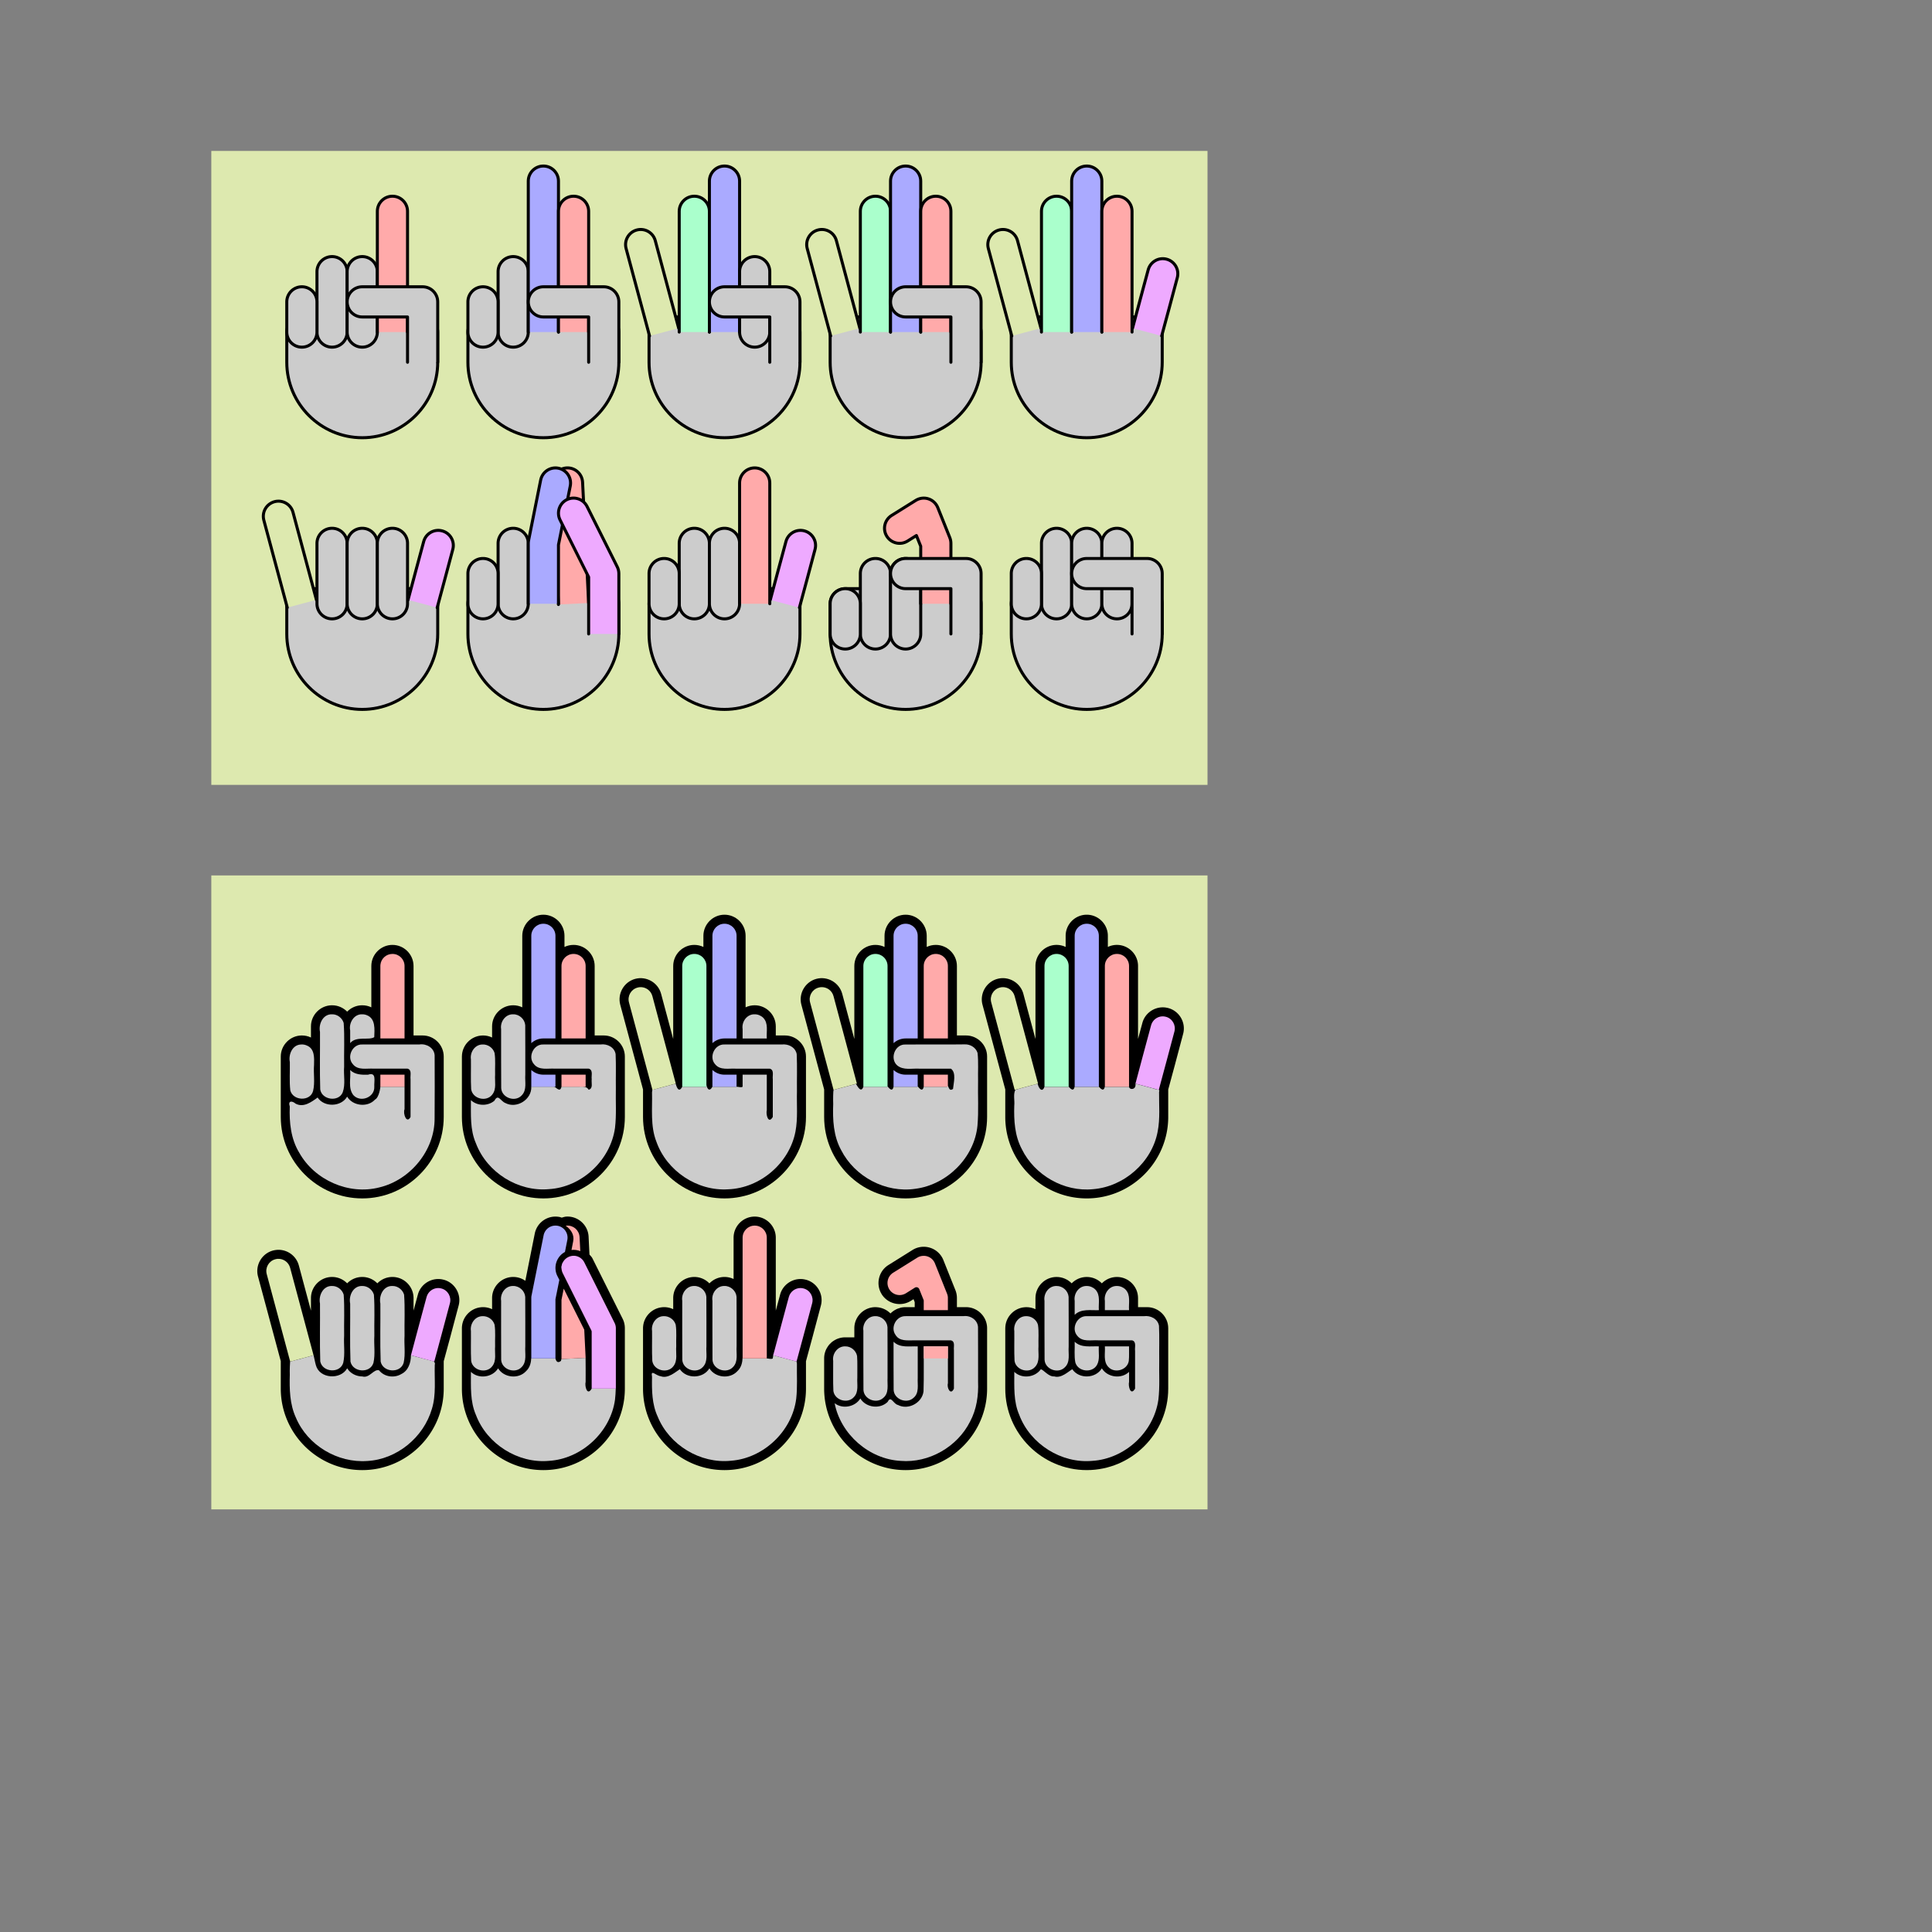<?xml version="1.0" encoding="UTF-8" standalone="no"?>
<svg
   version="1.1"
   viewBox="0 0 64 64"
   id="svg14"
   sodipodi:docname="hand.svg"
   inkscape:version="1.2 (dc2aedaf03, 2022-05-15)"
   width="64"
   height="64"
   xmlns:inkscape="http://www.inkscape.org/namespaces/inkscape"
   xmlns:sodipodi="http://sodipodi.sourceforge.net/DTD/sodipodi-0.dtd"
   xmlns="http://www.w3.org/2000/svg"
   xmlns:svg="http://www.w3.org/2000/svg">
  <rect x="0" y="0" width="64" height="64" fill="#808080" stroke="none"/>
  <defs
     id="defs18" />
  <sodipodi:namedview
     id="namedview16"
     pagecolor="#ffffff"
     bordercolor="#000000"
     borderopacity="0.25"
     inkscape:showpageshadow="2"
     inkscape:pageopacity="0.0"
     inkscape:pagecheckerboard="0"
     inkscape:deskcolor="#d1d1d1"
     showgrid="true"
     inkscape:zoom="8"
     inkscape:cx="35.3125"
     inkscape:cy="35.8125"
     inkscape:window-width="1407"
     inkscape:window-height="878"
     inkscape:window-x="140"
     inkscape:window-y="1136"
     inkscape:window-maximized="0"
     inkscape:current-layer="svg14">
    <inkscape:grid
       type="xygrid"
       id="grid301"
       originx="0"
       originy="0" />
  </sodipodi:namedview>
  <rect
     style="fill:#dde9af;stroke:none;stroke-width:0.1;stroke-linecap:round;stroke-linejoin:round;stroke-dasharray:none;paint-order:markers fill stroke"
     id="rect12123"
     width="33"
     height="21"
     x="7"
     y="5" />
  <path
     style="color:#000000;fill:#cccccc;stroke:#000000;stroke-width:0.1;stroke-linecap:round;stroke-linejoin:round;stroke-dasharray:none;paint-order:markers fill stroke"
     d="m 28,10.5 c -0.276,2.8e-5 -0.5,0.224 -0.5,0.5 v 1 c 0,1.375 1.125,2.5 2.5,2.5 1.375,0 2.5,-1.125 2.5,-2.5 v -1 c -2.8e-5,-0.276 -0.224,-0.5 -0.5,-0.5 z"
     id="path10062"
     sodipodi:nodetypes="ccsssccc" />
  <path
     style="color:#000000;fill:#aaffcc;stroke:#000000;stroke-width:0.1;stroke-linecap:round;stroke-linejoin:round;stroke-dasharray:none;paint-order:markers fill stroke"
     d="M 29.5,11 V 7 C 29.5,6.724 29.276,6.5 29,6.5 28.724,6.5 28.5,6.724 28.5,7 v 4"
     id="path10052"
     sodipodi:nodetypes="csssc" />
  <path
     style="color:#000000;fill:#aaaaff;stroke:#000000;stroke-width:0.1;stroke-linecap:round;stroke-linejoin:round;stroke-dasharray:none;paint-order:markers fill stroke"
     d="M 30.5,11 V 6 C 30.5,5.724 30.276,5.5 30,5.5 29.724,5.5 29.5,5.724 29.5,6 v 5"
     id="path10054"
     sodipodi:nodetypes="csssc" />
  <path
     style="color:#000000;fill:#ffaaaa;stroke:#000000;stroke-width:0.1;stroke-linecap:round;stroke-linejoin:round;stroke-dasharray:none;paint-order:markers fill stroke"
     d="M 31.5,11 V 7 C 31.5,6.724 31.276,6.5 31,6.5 30.724,6.5 30.5,6.724 30.5,7 v 4"
     id="path10056"
     sodipodi:nodetypes="csssc" />
  <path
     style="color:#000000;fill:#dde9af;stroke:#000000;stroke-width:0.1;stroke-linecap:round;stroke-linejoin:round;stroke-dasharray:none;paint-order:markers fill stroke"
     d="M 28.482,10.871 27.707,7.973 C 27.636,7.705 27.361,7.547 27.094,7.619 26.827,7.691 26.668,7.965 26.74,8.232 l 0.777,2.896"
     id="path10058"
     sodipodi:nodetypes="csccc" />
  <path
     style="color:#000000;fill:#cccccc;stroke:#000000;stroke-width:0.1;stroke-linecap:round;stroke-linejoin:round;stroke-dasharray:none;paint-order:markers fill stroke"
     d="M 32.5,12 V 10 C 32.5,9.724 32.276,9.5 32,9.5 h -2 c -0.276,0 -0.5,0.224 -0.5,0.5 0,0.276 0.224,0.5 0.5,0.5 h 1.5 V 12"
     id="path10060"
     sodipodi:nodetypes="cccssscc" />
  <path
     style="color:#000000;fill:#cccccc;stroke:#000000;stroke-width:0.1;stroke-linecap:round;stroke-linejoin:round;stroke-dasharray:none;paint-order:markers fill stroke"
     d="m 10,10.5 c -0.276,2.8e-5 -0.5,0.224 -0.5,0.5 v 1 c 0,1.375 1.125,2.5 2.5,2.5 1.375,0 2.5,-1.125 2.5,-2.5 v -1 c -2.8e-5,-0.276 -0.224,-0.5 -0.5,-0.5 z"
     id="path10077"
     sodipodi:nodetypes="ccsssccc" />
  <path
     style="color:#000000;fill:#cccccc;stroke:#000000;stroke-width:0.1;stroke-linecap:round;stroke-linejoin:round;stroke-dasharray:none;paint-order:markers fill stroke"
     d="M 11,8.5 A 0.5,0.5 0 0 0 10.5,9 v 2 A 0.5,0.5 0 0 0 11,11.5 0.5,0.5 0 0 0 11.5,11 V 9 A 0.5,0.5 0 0 0 11,8.5 Z"
     id="path10067" />
  <path
     style="color:#000000;fill:#cccccc;stroke:#000000;stroke-width:0.1;stroke-linecap:round;stroke-linejoin:round;stroke-dasharray:none;paint-order:markers fill stroke"
     d="M 12,8.5 A 0.5,0.5 0 0 0 11.5,9 v 2 A 0.5,0.5 0 0 0 12,11.5 0.5,0.5 0 0 0 12.5,11 V 9 A 0.5,0.5 0 0 0 12,8.5 Z"
     id="path10069" />
  <path
     style="color:#000000;fill:#ffaaaa;stroke:#000000;stroke-width:0.1;stroke-linecap:round;stroke-linejoin:round;stroke-dasharray:none;paint-order:markers fill stroke"
     d="M 13.5,11 V 7 C 13.5,6.724 13.276,6.5 13,6.5 12.724,6.5 12.5,6.724 12.5,7 v 4"
     id="path10071"
     sodipodi:nodetypes="csssc" />
  <path
     style="color:#000000;fill:#cccccc;stroke:#000000;stroke-width:0.1;stroke-linecap:round;stroke-linejoin:round;stroke-dasharray:none;paint-order:markers fill stroke"
     d="M 10,9.5 A 0.5,0.5 0 0 0 9.5,10 v 1 A 0.5,0.5 0 0 0 10,11.5 0.5,0.5 0 0 0 10.5,11 V 10 A 0.5,0.5 0 0 0 10,9.5 Z"
     id="path10073" />
  <path
     style="color:#000000;fill:#cccccc;stroke:#000000;stroke-width:0.1;stroke-linecap:round;stroke-linejoin:round;stroke-dasharray:none;paint-order:markers fill stroke"
     d="M 14.5,12 V 10 C 14.5,9.724 14.276,9.5 14,9.5 h -2 c -0.276,0 -0.5,0.224 -0.5,0.5 0,0.276 0.224,0.5 0.5,0.5 h 1.5 V 12"
     id="path10075"
     sodipodi:nodetypes="cccssscc" />
  <path
     style="color:#000000;fill:#cccccc;stroke:#000000;stroke-width:0.1;stroke-linecap:round;stroke-linejoin:round;stroke-dasharray:none;paint-order:markers fill stroke"
     d="m 16,10.5 c -0.276,2.8e-5 -0.5,0.224 -0.5,0.5 v 1 c 0,1.375 1.125,2.5 2.5,2.5 1.375,0 2.5,-1.125 2.5,-2.5 v -1 c -2.8e-5,-0.276 -0.224,-0.5 -0.5,-0.5 z"
     id="path10089"
     sodipodi:nodetypes="ccsssccc" />
  <path
     style="color:#000000;fill:#cccccc;stroke:#000000;stroke-width:0.1;stroke-linecap:round;stroke-linejoin:round;stroke-dasharray:none;paint-order:markers fill stroke"
     d="M 17,8.5 A 0.5,0.5 0 0 0 16.5,9 v 2 A 0.5,0.5 0 0 0 17,11.5 0.5,0.5 0 0 0 17.5,11 V 9 A 0.5,0.5 0 0 0 17,8.5 Z"
     id="path10079" />
  <path
     style="color:#000000;fill:#aaaaff;stroke:#000000;stroke-width:0.1;stroke-linecap:round;stroke-linejoin:round;stroke-dasharray:none;paint-order:markers fill stroke"
     d="M 18.5,11 V 6 C 18.5,5.724 18.276,5.5 18,5.5 17.724,5.5 17.5,5.724 17.5,6 v 5"
     id="path10081"
     sodipodi:nodetypes="csssc" />
  <path
     style="color:#000000;fill:#ffaaaa;stroke:#000000;stroke-width:0.1;stroke-linecap:round;stroke-linejoin:round;stroke-dasharray:none;paint-order:markers fill stroke"
     d="M 19.5,11 V 7 C 19.5,6.724 19.276,6.5 19,6.5 18.724,6.5 18.5,6.724 18.5,7 v 4"
     id="path10083"
     sodipodi:nodetypes="csssc" />
  <path
     style="color:#000000;fill:#cccccc;stroke:#000000;stroke-width:0.1;stroke-linecap:round;stroke-linejoin:round;stroke-dasharray:none;paint-order:markers fill stroke"
     d="M 16,9.5 A 0.5,0.5 0 0 0 15.5,10 v 1 A 0.5,0.5 0 0 0 16,11.5 0.5,0.5 0 0 0 16.5,11 V 10 A 0.5,0.5 0 0 0 16,9.5 Z"
     id="path10085" />
  <path
     style="color:#000000;fill:#cccccc;stroke:#000000;stroke-width:0.1;stroke-linecap:round;stroke-linejoin:round;stroke-dasharray:none;paint-order:markers fill stroke"
     d="M 20.5,12 V 10 C 20.5,9.724 20.276,9.5 20,9.5 h -2 c -0.276,0 -0.5,0.224 -0.5,0.5 0,0.276 0.224,0.5 0.5,0.5 h 1.5 V 12"
     id="path10087"
     sodipodi:nodetypes="cccssscc" />
  <path
     style="color:#000000;fill:#cccccc;stroke:#000000;stroke-width:0.1;stroke-linecap:round;stroke-linejoin:round;stroke-dasharray:none;paint-order:markers fill stroke"
     d="m 22,10.5 c -0.276,2.8e-5 -0.5,0.224 -0.5,0.5 v 1 c 0,1.375 1.125,2.5 2.5,2.5 1.375,0 2.5,-1.125 2.5,-2.5 v -1 c -2.8e-5,-0.276 -0.224,-0.5 -0.5,-0.5 z"
     id="path10101"
     sodipodi:nodetypes="ccsssccc" />
  <path
     style="color:#000000;fill:#aaffcc;stroke:#000000;stroke-width:0.1;stroke-linecap:round;stroke-linejoin:round;stroke-dasharray:none;paint-order:markers fill stroke"
     d="M 23.5,11 V 7 C 23.5,6.724 23.276,6.5 23,6.5 22.724,6.5 22.5,6.724 22.5,7 v 4"
     id="path10091"
     sodipodi:nodetypes="csssc" />
  <path
     style="color:#000000;fill:#aaaaff;stroke:#000000;stroke-width:0.1;stroke-linecap:round;stroke-linejoin:round;stroke-dasharray:none;paint-order:markers fill stroke"
     d="M 24.5,11 V 6 C 24.5,5.724 24.276,5.5 24,5.5 23.724,5.5 23.5,5.724 23.5,6 v 5"
     id="path10093"
     sodipodi:nodetypes="csssc" />
  <path
     style="color:#000000;fill:#cccccc;stroke:#000000;stroke-width:0.1;stroke-linecap:round;stroke-linejoin:round;stroke-dasharray:none;paint-order:markers fill stroke"
     d="M 25,8.5 A 0.5,0.5 0 0 0 24.5,9 v 2 A 0.5,0.5 0 0 0 25,11.5 0.5,0.5 0 0 0 25.5,11 V 9 A 0.5,0.5 0 0 0 25,8.5 Z"
     id="path10095" />
  <path
     style="color:#000000;fill:#dde9af;stroke:#000000;stroke-width:0.1;stroke-linecap:round;stroke-linejoin:round;stroke-dasharray:none;paint-order:markers fill stroke"
     d="M 22.482,10.871 21.707,7.973 C 21.636,7.705 21.361,7.547 21.094,7.619 20.827,7.691 20.668,7.965 20.74,8.232 l 0.777,2.896"
     id="path10097"
     sodipodi:nodetypes="csccc" />
  <path
     style="color:#000000;fill:#cccccc;stroke:#000000;stroke-width:0.1;stroke-linecap:round;stroke-linejoin:round;stroke-dasharray:none;paint-order:markers fill stroke"
     d="M 26.5,12 V 10 C 26.5,9.724 26.276,9.5 26,9.5 h -2 c -0.276,0 -0.5,0.224 -0.5,0.5 0,0.276 0.224,0.5 0.5,0.5 h 1.5 V 12"
     id="path10099"
     sodipodi:nodetypes="cccssscc" />
  <path
     style="color:#000000;fill:#cccccc;stroke:#000000;stroke-width:0.1;stroke-linecap:round;stroke-linejoin:round;stroke-dasharray:none;paint-order:markers fill stroke"
     d="m 34,10.5 c -0.276,2.8e-5 -0.5,0.224 -0.5,0.5 v 1 c 0,1.375 1.125,2.5 2.5,2.5 1.375,0 2.5,-1.125 2.5,-2.5 v -1 c -2.8e-5,-0.276 -0.224,-0.5 -0.5,-0.5 z"
     id="path10113"
     sodipodi:nodetypes="ccsssccc" />
  <path
     style="color:#000000;fill:#aaffcc;stroke:#000000;stroke-width:0.1;stroke-linecap:round;stroke-linejoin:round;stroke-dasharray:none;paint-order:markers fill stroke"
     d="M 35.5,11 V 7 C 35.5,6.724 35.276,6.5 35,6.5 34.724,6.5 34.5,6.724 34.5,7 v 4"
     id="path10103"
     sodipodi:nodetypes="csssc" />
  <path
     style="color:#000000;fill:#aaaaff;stroke:#000000;stroke-width:0.1;stroke-linecap:round;stroke-linejoin:round;stroke-dasharray:none;paint-order:markers fill stroke"
     d="M 36.5,11 V 6 C 36.5,5.724 36.276,5.5 36,5.5 35.724,5.5 35.5,5.724 35.5,6 v 5"
     id="path10105"
     sodipodi:nodetypes="csssc" />
  <path
     style="color:#000000;fill:#ffaaaa;stroke:#000000;stroke-width:0.1;stroke-linecap:round;stroke-linejoin:round;stroke-dasharray:none;paint-order:markers fill stroke"
     d="M 37.5,11 V 7 C 37.5,6.724 37.276,6.5 37,6.5 36.724,6.5 36.5,6.724 36.5,7 v 4"
     id="path10107"
     sodipodi:nodetypes="csssc" />
  <path
     style="color:#000000;fill:#dde9af;stroke:#000000;stroke-width:0.1;stroke-linecap:round;stroke-linejoin:round;stroke-dasharray:none;paint-order:markers fill stroke"
     d="M 34.482,10.871 33.707,7.973 C 33.636,7.705 33.361,7.547 33.094,7.619 32.827,7.691 32.668,7.965 32.74,8.232 l 0.777,2.896"
     id="path10109"
     sodipodi:nodetypes="csccc" />
  <path
     style="color:#000000;fill:#eeaaff;stroke:#000000;stroke-width:0.1;stroke-linecap:round;stroke-linejoin:round;stroke-dasharray:none;paint-order:markers fill stroke"
     d="M 38.482,11.129 38.742,10.164 39,9.197 C 39.071,8.931 38.913,8.657 38.646,8.586 38.38,8.515 38.107,8.673 38.035,8.939 l -0.26,0.965 -0.258,0.967"
     id="path10111"
     sodipodi:nodetypes="ccccccc" />
  <path
     style="color:#000000;fill:#cccccc;stroke:#000000;stroke-width:0.1;stroke-linecap:round;stroke-linejoin:round;stroke-dasharray:none;paint-order:markers fill stroke"
     d="m 10,19.5 c -0.276,2.8e-5 -0.5,0.224 -0.5,0.5 v 1 c 0,1.375 1.125,2.5 2.5,2.5 1.375,0 2.5,-1.125 2.5,-2.5 v -1 c -2.8e-5,-0.276 -0.224,-0.5 -0.5,-0.5 z"
     id="path10137"
     sodipodi:nodetypes="ccsssccc" />
  <path
     style="color:#000000;fill:#cccccc;stroke-linecap:round;stroke-linejoin:round;paint-order:markers fill stroke;stroke:#000000;stroke-width:0.1;stroke-dasharray:none"
     d="M 11,17.5 A 0.5,0.5 0 0 0 10.5,18 v 2 A 0.5,0.5 0 0 0 11,20.5 0.5,0.5 0 0 0 11.5,20 V 18 A 0.5,0.5 0 0 0 11,17.5 Z"
     id="path10127" />
  <path
     style="color:#000000;fill:#cccccc;stroke-linecap:round;stroke-linejoin:round;paint-order:markers fill stroke;stroke:#000000;stroke-width:0.1;stroke-dasharray:none"
     d="M 12,17.5 A 0.5,0.5 0 0 0 11.5,18 v 2 A 0.5,0.5 0 0 0 12,20.5 0.5,0.5 0 0 0 12.5,20 V 18 A 0.5,0.5 0 0 0 12,17.5 Z"
     id="path10129" />
  <path
     style="color:#000000;fill:#cccccc;stroke-linecap:round;stroke-linejoin:round;paint-order:markers fill stroke;stroke:#000000;stroke-width:0.1;stroke-dasharray:none"
     d="M 13,17.5 A 0.5,0.5 0 0 0 12.5,18 v 2 A 0.5,0.5 0 0 0 13,20.5 0.5,0.5 0 0 0 13.5,20 V 18 A 0.5,0.5 0 0 0 13,17.5 Z"
     id="path10131" />
  <path
     style="color:#000000;fill:#dde9af;stroke:#000000;stroke-width:0.1;stroke-linecap:round;stroke-linejoin:round;stroke-dasharray:none;paint-order:markers fill stroke"
     d="M 10.482,19.871 9.707,16.973 C 9.636,16.705 9.361,16.547 9.094,16.619 8.827,16.691 8.668,16.965 8.74,17.232 l 0.777,2.896"
     id="path10133"
     sodipodi:nodetypes="ccccc" />
  <path
     style="color:#000000;fill:#eeaaff;stroke:#000000;stroke-width:0.1;stroke-linecap:round;stroke-linejoin:round;stroke-dasharray:none;paint-order:markers fill stroke"
     d="M 14.482,20.129 14.742,19.164 15,18.197 c 0.071,-0.266 -0.087,-0.54 -0.354,-0.611 -0.266,-0.071 -0.54,0.087 -0.611,0.354 l -0.26,0.965 -0.258,0.967"
     id="path10135"
     sodipodi:nodetypes="ccccccc" />
  <path
     style="color:#000000;fill:#cccccc;stroke:#000000;stroke-width:0.1;stroke-linecap:round;stroke-linejoin:round;stroke-dasharray:none;paint-order:markers fill stroke"
     d="m 22,19.5 c -0.276,2.8e-5 -0.5,0.224 -0.5,0.5 v 1 c 0,1.375 1.125,2.5 2.5,2.5 1.375,0 2.5,-1.125 2.5,-2.5 v -1 c -2.8e-5,-0.276 -0.224,-0.5 -0.5,-0.5 z"
     id="path10161"
     sodipodi:nodetypes="ccsssccc" />
  <path
     style="color:#000000;fill:#cccccc;stroke-linecap:round;stroke-linejoin:round;paint-order:markers fill stroke;stroke:#000000;stroke-width:0.1;stroke-dasharray:none"
     d="M 23,17.5 A 0.5,0.5 0 0 0 22.5,18 v 2 A 0.5,0.5 0 0 0 23,20.5 0.5,0.5 0 0 0 23.5,20 V 18 A 0.5,0.5 0 0 0 23,17.5 Z"
     id="path10151" />
  <path
     style="color:#000000;fill:#cccccc;stroke-linecap:round;stroke-linejoin:round;paint-order:markers fill stroke;stroke:#000000;stroke-width:0.1;stroke-dasharray:none"
     d="M 24,17.5 A 0.5,0.5 0 0 0 23.5,18 v 2 A 0.5,0.5 0 0 0 24,20.5 0.5,0.5 0 0 0 24.5,20 V 18 A 0.5,0.5 0 0 0 24,17.5 Z"
     id="path10153" />
  <path
     style="color:#000000;fill:#ffaaaa;stroke:#000000;stroke-width:0.1;stroke-linecap:round;stroke-linejoin:round;stroke-dasharray:none;paint-order:markers fill stroke"
     d="m 25.5,20 v -4 c 0,-0.276 -0.224,-0.5 -0.5,-0.5 -0.276,0 -0.5,0.224 -0.5,0.5 v 4"
     id="path10155"
     sodipodi:nodetypes="csssc" />
  <path
     style="color:#000000;fill:#cccccc;stroke-linecap:round;stroke-linejoin:round;paint-order:markers fill stroke;stroke:#000000;stroke-width:0.1;stroke-dasharray:none"
     d="M 22,18.5 A 0.5,0.5 0 0 0 21.5,19 v 1 A 0.5,0.5 0 0 0 22,20.5 0.5,0.5 0 0 0 22.5,20 V 19 A 0.5,0.5 0 0 0 22,18.5 Z"
     id="path10157" />
  <path
     style="color:#000000;fill:#eeaaff;stroke:#000000;stroke-width:0.1;stroke-linecap:round;stroke-linejoin:round;stroke-dasharray:none;paint-order:markers fill stroke"
     d="M 26.482,20.129 26.742,19.164 27,18.197 c 0.071,-0.266 -0.087,-0.54 -0.354,-0.611 -0.266,-0.071 -0.54,0.087 -0.611,0.354 l -0.26,0.965 -0.258,0.967"
     id="path10159"
     sodipodi:nodetypes="ccccccc" />
  <path
     style="color:#000000;fill:#cccccc;stroke:#000000;stroke-width:0.1;stroke-linecap:round;stroke-linejoin:round;stroke-dasharray:none;paint-order:markers fill stroke"
     d="m 34,19.5 c -0.276,2.8e-5 -0.5,0.224 -0.5,0.5 v 1 c 0,1.375 1.125,2.5 2.5,2.5 1.375,0 2.5,-1.125 2.5,-2.5 v -1 c -2.8e-5,-0.276 -0.224,-0.5 -0.5,-0.5 z"
     id="path10185"
     sodipodi:nodetypes="ccsssccc" />
  <path
     style="color:#000000;fill:#cccccc;stroke-linecap:round;stroke-linejoin:round;paint-order:markers fill stroke;stroke:#000000;stroke-width:0.1;stroke-dasharray:none"
     d="M 35,17.5 A 0.5,0.5 0 0 0 34.5,18 v 2 A 0.5,0.5 0 0 0 35,20.5 0.5,0.5 0 0 0 35.5,20 V 18 A 0.5,0.5 0 0 0 35,17.5 Z"
     id="path10175" />
  <path
     style="color:#000000;fill:#cccccc;stroke-linecap:round;stroke-linejoin:round;paint-order:markers fill stroke;stroke:#000000;stroke-width:0.1;stroke-dasharray:none"
     d="M 36,17.5 A 0.5,0.5 0 0 0 35.5,18 v 2 A 0.5,0.5 0 0 0 36,20.5 0.5,0.5 0 0 0 36.5,20 V 18 A 0.5,0.5 0 0 0 36,17.5 Z"
     id="path10177" />
  <path
     style="color:#000000;fill:#cccccc;stroke-linecap:round;stroke-linejoin:round;paint-order:markers fill stroke;stroke:#000000;stroke-width:0.1;stroke-dasharray:none"
     d="M 37,17.5 A 0.5,0.5 0 0 0 36.5,18 v 2 A 0.5,0.5 0 0 0 37,20.5 0.5,0.5 0 0 0 37.5,20 V 18 A 0.5,0.5 0 0 0 37,17.5 Z"
     id="path10179" />
  <path
     style="color:#000000;fill:#cccccc;stroke-linecap:round;stroke-linejoin:round;paint-order:markers fill stroke;stroke:#000000;stroke-width:0.1;stroke-dasharray:none"
     d="M 34,18.5 A 0.5,0.5 0 0 0 33.5,19 v 1 A 0.5,0.5 0 0 0 34,20.5 0.5,0.5 0 0 0 34.5,20 V 19 A 0.5,0.5 0 0 0 34,18.5 Z"
     id="path10181" />
  <path
     style="color:#000000;fill:#cccccc;stroke:#000000;stroke-width:0.1;stroke-linecap:round;stroke-linejoin:round;stroke-dasharray:none;paint-order:markers fill stroke"
     d="m 38.5,21 v -2 c -2.8e-5,-0.276 -0.224,-0.5 -0.5,-0.5 h -2 c -0.276,0 -0.5,0.224 -0.5,0.5 0,0.276 0.224,0.5 0.5,0.5 h 1.5 V 21"
     id="path10183"
     sodipodi:nodetypes="cccssscc" />
  <path
     style="color:#000000;fill:#cccccc;stroke:#000000;stroke-width:0.1;stroke-linecap:round;stroke-linejoin:round;stroke-dasharray:none;paint-order:markers fill stroke"
     d="m 16,19.5 c -0.276,2.8e-5 -0.5,0.224 -0.5,0.5 v 1 c 0,1.375 1.125,2.5 2.5,2.5 1.375,0 2.5,-1.125 2.5,-2.5 v -1 c -2.8e-5,-0.276 -0.224,-0.5 -0.5,-0.5 z"
     id="path10557"
     sodipodi:nodetypes="ccsssccc" />
  <path
     style="color:#000000;fill:#cccccc;stroke-linecap:round;stroke-linejoin:round;paint-order:markers fill stroke;stroke:#000000;stroke-width:0.1;stroke-dasharray:none"
     d="M 17,17.5 A 0.5,0.5 0 0 0 16.5,18 v 2 A 0.5,0.5 0 0 0 17,20.5 0.5,0.5 0 0 0 17.5,20 V 18 A 0.5,0.5 0 0 0 17,17.5 Z"
     id="path10547" />
  <path
     style="color:#000000;fill:#ffaaaa;stroke:#000000;stroke-width:0.1;stroke-linecap:round;stroke-linejoin:round;stroke-dasharray:none;paint-order:markers fill stroke"
     d="m 19.5,19.975 -0.201,-4 C 19.285,15.699 19.051,15.487 18.775,15.5 c -0.276,0.014 -0.489,0.249 -0.475,0.525 l 0.199,4"
     id="path10551"
     sodipodi:nodetypes="ccccc" />
  <path
     style="color:#000000;fill:#aaaaff;stroke:#000000;stroke-width:0.1;stroke-linecap:round;stroke-linejoin:round;stroke-dasharray:none;paint-order:markers fill stroke"
     d="m 18.5,20 v -1.951 l 0.391,-1.951 c 0.054,-0.271 -0.122,-0.534 -0.393,-0.588 l 3.4e-5,-4e-6 c -0.271,-0.054 -0.534,0.122 -0.588,0.393 l -0.4,2 c -0.006,0.032 -0.01,0.065 -0.01,0.098 v 2"
     id="path10549"
     sodipodi:nodetypes="ccccccccc" />
  <path
     style="color:#000000;fill:#cccccc;stroke-linecap:round;stroke-linejoin:round;paint-order:markers fill stroke;stroke:#000000;stroke-width:0.1;stroke-dasharray:none"
     d="M 16,18.5 A 0.5,0.5 0 0 0 15.5,19 v 1 A 0.5,0.5 0 0 0 16,20.5 0.5,0.5 0 0 0 16.5,20 V 19 A 0.5,0.5 0 0 0 16,18.5 Z"
     id="path10553" />
  <path
     style="color:#000000;fill:#eeaaff;stroke:#000000;stroke-width:0.1;stroke-linecap:round;stroke-linejoin:round;stroke-dasharray:none;paint-order:markers fill stroke"
     d="m 20.5,21 v -2 c -1.32e-4,-0.077 -0.018,-0.154 -0.053,-0.223 l -1,-2 c -0.123,-0.247 -0.423,-0.347 -0.67,-0.225 h -4e-6 c -0.247,0.123 -0.347,0.423 -0.225,0.67 L 19.5,19.117 V 21"
     id="path10555"
     sodipodi:nodetypes="ccccssccc" />
  <path
     style="color:#000000;fill:#cccccc;stroke:#000000;stroke-width:0.1;stroke-linecap:round;stroke-linejoin:round;stroke-dasharray:none;paint-order:markers fill stroke"
     d="m 28,19.5 c -0.276,2.8e-5 -0.5,0.224 -0.5,0.5 v 1 c 0,1.375 1.125,2.5 2.5,2.5 1.375,0 2.5,-1.125 2.5,-2.5 v -1 c -2.8e-5,-0.276 -0.224,-0.5 -0.5,-0.5 z"
     id="path10593"
     sodipodi:nodetypes="ccsssccc" />
  <path
     style="color:#000000;fill:#cccccc;stroke-linecap:round;stroke-linejoin:round;paint-order:markers fill stroke;stroke:#000000;stroke-width:0.1;stroke-dasharray:none"
     d="M 29,18.5 A 0.5,0.5 0 0 0 28.5,19 v 2 A 0.5,0.5 0 0 0 29,21.5 0.5,0.5 0 0 0 29.5,21 V 19 A 0.5,0.5 0 0 0 29,18.5 Z"
     id="path10583" />
  <path
     style="color:#000000;fill:#cccccc;stroke-linecap:round;stroke-linejoin:round;paint-order:markers fill stroke;stroke:#000000;stroke-width:0.1;stroke-dasharray:none"
     d="M 30,18.5 A 0.5,0.5 0 0 0 29.5,19 v 2 A 0.5,0.5 0 0 0 30,21.5 0.5,0.5 0 0 0 30.5,21 V 19 A 0.5,0.5 0 0 0 30,18.5 Z"
     id="path10585" />
  <path
     style="color:#000000;fill:#ffaaaa;stroke:#000000;stroke-width:0.1;stroke-linecap:round;stroke-linejoin:round;stroke-dasharray:none;paint-order:markers fill stroke"
     d="m 31.5,20 v -2 c 1.71e-4,-0.064 -0.012,-0.126 -0.035,-0.186 l -0.4,-1 c -0.055,-0.137 -0.168,-0.243 -0.309,-0.289 h 4e-6 c -0.141,-0.046 -0.294,-0.027 -0.42,0.051 l -0.801,0.5 c -0.234,0.147 -0.305,0.455 -0.158,0.689 0.147,0.233 0.454,0.304 0.688,0.158 L 30.357,17.74 30.5,18.096 V 20"
     id="path10587"
     sodipodi:nodetypes="ccccssccccccc" />
  <path
     style="color:#000000;fill:#cccccc;stroke-linecap:round;stroke-linejoin:round;paint-order:markers fill stroke;stroke:#000000;stroke-width:0.1;stroke-dasharray:none"
     d="M 28,19.5 A 0.5,0.5 0 0 0 27.5,20 v 1 A 0.5,0.5 0 0 0 28,21.5 0.5,0.5 0 0 0 28.5,21 V 20 A 0.5,0.5 0 0 0 28,19.5 Z"
     id="path10589" />
  <path
     style="color:#000000;fill:#cccccc;stroke:#000000;stroke-width:0.1;stroke-linecap:round;stroke-linejoin:round;stroke-dasharray:none;paint-order:markers fill stroke"
     d="m 32.5,21 v -2 c -2.8e-5,-0.276 -0.224,-0.5 -0.5,-0.5 h -2 c -0.276,0 -0.5,0.224 -0.5,0.5 0,0.276 0.224,0.5 0.5,0.5 h 1.5 V 21"
     id="path10591"
     sodipodi:nodetypes="cccssscc" />
  <rect
     style="fill:#dde9af;stroke:none;stroke-width:0.1;stroke-linecap:round;stroke-linejoin:round;stroke-dasharray:none;paint-order:markers fill stroke"
     id="rect12125"
     width="33"
     height="21"
     x="7"
     y="29" />
  <path
     id="path12259"
     style="color:#000000;fill:#000000;stroke-width:0.4;stroke-linecap:round;stroke-linejoin:round;paint-order:markers fill stroke"
     d="M 30 30.301 C 29.616 30.301 29.301 30.616 29.301 31 L 29.301 31.369 C 29.209 31.325 29.108 31.301 29 31.301 C 28.616 31.301 28.301 31.616 28.301 32 L 28.301 34.418 L 27.9 32.922 C 27.801 32.551 27.414 32.327 27.043 32.426 C 26.671 32.525 26.447 32.914 26.547 33.285 L 27.301 36.09 L 27.301 37 C 27.301 38.484 28.516 39.699 30 39.699 C 31.484 39.699 32.699 38.484 32.699 37 L 32.699 36 L 32.699 35 C 32.699 34.616 32.384 34.301 32 34.301 L 31.699 34.301 L 31.699 32 C 31.699 31.616 31.384 31.301 31 31.301 C 30.892 31.301 30.791 31.325 30.699 31.369 L 30.699 31 C 30.699 30.616 30.384 30.301 30 30.301 z " />
  <path
     id="path12265"
     style="color:#000000;fill:#000000;stroke-width:0.4;stroke-linecap:round;stroke-linejoin:round;paint-order:markers fill stroke"
     d="M 13 31.301 C 12.616 31.301 12.301 31.616 12.301 32 L 12.301 33.369 C 12.209 33.325 12.108 33.301 12 33.301 C 11.805 33.301 11.627 33.382 11.5 33.512 C 11.373 33.382 11.195 33.301 11 33.301 C 10.616 33.301 10.301 33.616 10.301 34 L 10.301 34.369 C 10.21 34.325 10.107 34.301 10 34.301 C 9.616 34.301 9.301 34.616 9.301 35 L 9.301 36 L 9.301 37 C 9.301 38.484 10.516 39.699 12 39.699 C 13.484 39.699 14.699 38.484 14.699 37 L 14.699 36 L 14.699 35 C 14.699 34.616 14.384 34.301 14 34.301 L 13.699 34.301 L 13.699 32 C 13.699 31.616 13.384 31.301 13 31.301 z " />
  <path
     id="path12271"
     style="color:#000000;fill:#000000;stroke-width:0.4;stroke-linecap:round;stroke-linejoin:round;paint-order:markers fill stroke"
     d="M 18 30.301 C 17.616 30.301 17.301 30.616 17.301 31 L 17.301 33.369 C 17.209 33.325 17.108 33.301 17 33.301 C 16.616 33.301 16.301 33.616 16.301 34 L 16.301 34.369 C 16.21 34.325 16.107 34.301 16 34.301 C 15.976 34.301 15.953 34.302 15.93 34.305 C 15.602 34.338 15.338 34.602 15.305 34.93 C 15.302 34.953 15.301 34.976 15.301 35 L 15.301 36 C 15.301 36.012 15.3 36.023 15.301 36.035 L 15.301 37 C 15.301 38.484 16.516 39.699 18 39.699 C 19.484 39.699 20.699 38.484 20.699 37 L 20.699 36 L 20.699 35 C 20.699 34.616 20.384 34.301 20 34.301 L 19.699 34.301 L 19.699 32 C 19.699 31.616 19.384 31.301 19 31.301 C 18.892 31.301 18.791 31.325 18.699 31.369 L 18.699 31 C 18.699 30.616 18.384 30.301 18 30.301 z " />
  <path
     id="path12277"
     style="color:#000000;fill:#000000;stroke-width:0.4;stroke-linecap:round;stroke-linejoin:round;paint-order:markers fill stroke"
     d="M 24 30.301 C 23.616 30.301 23.301 30.616 23.301 31 L 23.301 31.369 C 23.209 31.325 23.108 31.301 23 31.301 C 22.616 31.301 22.301 31.616 22.301 32 L 22.301 34.418 L 21.9 32.922 C 21.801 32.551 21.414 32.327 21.043 32.426 C 20.671 32.525 20.447 32.914 20.547 33.285 L 21.301 36.09 L 21.301 37 C 21.301 38.484 22.516 39.699 24 39.699 C 25.484 39.699 26.699 38.484 26.699 37 L 26.699 36 L 26.699 35 C 26.699 34.616 26.384 34.301 26 34.301 L 25.699 34.301 L 25.699 34 C 25.699 33.616 25.384 33.301 25 33.301 C 24.892 33.301 24.791 33.325 24.699 33.369 L 24.699 31 C 24.699 30.616 24.384 30.301 24 30.301 z " />
  <path
     id="path12283"
     style="color:#000000;fill:#000000;stroke-width:0.4;stroke-linecap:round;stroke-linejoin:round;paint-order:markers fill stroke"
     d="M 36 30.301 C 35.616 30.301 35.301 30.616 35.301 31 L 35.301 31.369 C 35.209 31.325 35.108 31.301 35 31.301 C 34.616 31.301 34.301 31.616 34.301 32 L 34.301 34.418 L 33.9 32.922 C 33.801 32.551 33.414 32.327 33.043 32.426 C 32.671 32.525 32.447 32.914 32.547 33.285 L 33.301 36.09 L 33.301 37 C 33.301 38.484 34.516 39.699 36 39.699 C 37.484 39.699 38.699 38.484 38.699 37 L 38.699 36.092 L 38.936 35.217 A 0.2 0.2 0 0 0 38.936 35.215 L 39.193 34.248 C 39.292 33.877 39.07 33.492 38.699 33.393 A 0.2 0.2 0 0 0 38.697 33.393 C 38.327 33.294 37.941 33.516 37.842 33.887 L 37.699 34.416 L 37.699 32 C 37.699 31.616 37.384 31.301 37 31.301 C 36.892 31.301 36.791 31.325 36.699 31.369 L 36.699 31 C 36.699 30.616 36.384 30.301 36 30.301 z " />
  <path
     id="path12289"
     style="color:#000000;fill:#000000;stroke-width:0.4;stroke-linecap:round;stroke-linejoin:round;paint-order:markers fill stroke"
     d="M 9.252 41.402 C 9.182 41.4 9.111 41.408 9.043 41.426 C 8.671 41.525 8.447 41.914 8.547 42.285 L 9.301 45.09 L 9.301 46 C 9.301 47.484 10.516 48.699 12 48.699 C 13.484 48.699 14.699 47.484 14.699 46 L 14.699 45.092 L 14.936 44.217 A 0.2 0.2 0 0 0 14.936 44.215 L 15.193 43.248 C 15.292 42.877 15.07 42.492 14.699 42.393 A 0.2 0.2 0 0 0 14.697 42.393 C 14.327 42.294 13.941 42.516 13.842 42.887 L 13.699 43.416 L 13.699 43 C 13.699 42.616 13.384 42.301 13 42.301 C 12.805 42.301 12.627 42.382 12.5 42.512 C 12.373 42.382 12.195 42.301 12 42.301 C 11.805 42.301 11.627 42.382 11.5 42.512 C 11.373 42.382 11.195 42.301 11 42.301 C 10.616 42.301 10.301 42.616 10.301 43 L 10.301 43.418 L 9.9 41.922 C 9.82 41.62 9.552 41.414 9.252 41.402 z " />
  <path
     id="path12295"
     style="color:#000000;fill:#000000;stroke-width:0.4;stroke-linecap:round;stroke-linejoin:round;paint-order:markers fill stroke"
     d="M 25 40.301 C 24.616 40.301 24.301 40.616 24.301 41 L 24.301 42.369 C 24.209 42.325 24.108 42.301 24 42.301 C 23.804 42.301 23.627 42.383 23.5 42.514 C 23.373 42.383 23.196 42.301 23 42.301 C 22.616 42.301 22.301 42.616 22.301 43 L 22.301 43.369 C 22.21 43.325 22.107 43.301 22 43.301 C 21.976 43.301 21.953 43.302 21.93 43.305 C 21.602 43.338 21.338 43.602 21.305 43.93 C 21.302 43.953 21.301 43.976 21.301 44 L 21.301 45 C 21.301 45.012 21.3 45.023 21.301 45.035 L 21.301 46 C 21.301 47.484 22.516 48.699 24 48.699 C 25.484 48.699 26.699 47.484 26.699 46 L 26.699 45.092 L 26.936 44.217 A 0.2 0.2 0 0 0 26.936 44.215 L 27.193 43.248 C 27.292 42.877 27.07 42.492 26.699 42.393 A 0.2 0.2 0 0 0 26.697 42.393 C 26.327 42.294 25.941 42.516 25.842 42.887 L 25.699 43.416 L 25.699 41 C 25.699 40.616 25.384 40.301 25 40.301 z " />
  <path
     id="path12301"
     style="color:#000000;fill:#000000;stroke-width:0.4;stroke-linecap:round;stroke-linejoin:round;paint-order:markers fill stroke"
     d="M 35 42.301 C 34.616 42.301 34.301 42.616 34.301 43 L 34.301 43.369 C 34.21 43.325 34.107 43.301 34 43.301 C 33.976 43.301 33.953 43.302 33.93 43.305 C 33.602 43.338 33.338 43.602 33.305 43.93 C 33.302 43.953 33.301 43.976 33.301 44 L 33.301 45 C 33.301 45.012 33.3 45.023 33.301 45.035 L 33.301 46 C 33.301 47.484 34.516 48.699 36 48.699 C 37.484 48.699 38.699 47.484 38.699 46 L 38.699 45 L 38.699 44 C 38.699 43.616 38.384 43.301 38 43.301 L 37.699 43.301 L 37.699 43 C 37.699 42.616 37.384 42.301 37 42.301 C 36.805 42.301 36.627 42.382 36.5 42.512 C 36.373 42.382 36.195 42.301 36 42.301 C 35.805 42.301 35.627 42.382 35.5 42.512 C 35.373 42.382 35.195 42.301 35 42.301 z " />
  <path
     id="path12307"
     style="color:#000000;fill:#000000;stroke-width:0.4;stroke-linecap:round;stroke-linejoin:round;paint-order:markers fill stroke"
     d="M 18.395 40.301 C 18.069 40.303 17.781 40.534 17.715 40.863 L 17.402 42.428 C 17.288 42.347 17.149 42.301 17 42.301 C 16.616 42.301 16.301 42.616 16.301 43 L 16.301 43.369 C 16.21 43.325 16.107 43.301 16 43.301 C 15.976 43.301 15.953 43.302 15.93 43.305 C 15.602 43.338 15.338 43.602 15.305 43.93 C 15.302 43.953 15.301 43.976 15.301 44 L 15.301 45 C 15.301 45.012 15.3 45.023 15.301 45.035 L 15.301 46 C 15.301 47.484 16.516 48.699 18 48.699 C 19.484 48.699 20.699 47.484 20.699 46 L 20.699 45 L 20.699 44 C 20.699 43.892 20.675 43.784 20.627 43.688 L 19.627 41.688 C 19.602 41.637 19.562 41.6 19.527 41.559 L 19.498 40.965 C 19.479 40.581 19.149 40.282 18.766 40.301 C 18.711 40.303 18.661 40.321 18.609 40.336 C 18.585 40.329 18.561 40.319 18.537 40.314 C 18.49 40.305 18.443 40.301 18.396 40.301 A 0.2 0.2 0 0 0 18.395 40.301 z " />
  <path
     id="path12313"
     style="color:#000000;fill:#000000;stroke-width:0.4;stroke-linecap:round;stroke-linejoin:round;paint-order:markers fill stroke"
     d="M 30.592 41.301 C 30.464 41.302 30.339 41.338 30.23 41.406 L 29.43 41.906 C 29.104 42.11 29.003 42.545 29.207 42.871 A 0.2 0.2 0 0 0 29.207 42.873 C 29.411 43.197 29.845 43.296 30.17 43.094 L 30.262 43.037 L 30.301 43.135 L 30.301 43.301 L 30 43.301 C 29.953 43.301 29.905 43.305 29.857 43.314 C 29.858 43.314 29.854 43.314 29.844 43.316 A 0.2 0.2 0 0 0 29.822 43.324 C 29.815 43.327 29.806 43.329 29.799 43.332 C 29.768 43.341 29.738 43.35 29.705 43.365 C 29.701 43.367 29.697 43.367 29.693 43.369 A 0.2 0.2 0 0 0 29.686 43.375 C 29.641 43.397 29.6 43.423 29.562 43.453 C 29.559 43.456 29.559 43.455 29.555 43.459 C 29.535 43.475 29.516 43.492 29.498 43.51 C 29.379 43.389 29.215 43.312 29.035 43.303 C 29.024 43.301 29.012 43.301 29 43.301 C 28.616 43.301 28.301 43.616 28.301 44 L 28.301 44.301 L 28 44.301 C 27.926 44.301 27.856 44.312 27.793 44.332 C 27.777 44.336 27.761 44.342 27.746 44.348 A 0.2 0.2 0 0 0 27.74 44.35 C 27.704 44.364 27.68 44.378 27.664 44.387 C 27.652 44.393 27.639 44.401 27.627 44.408 A 0.2 0.2 0 0 0 27.625 44.41 C 27.608 44.421 27.584 44.435 27.555 44.459 A 0.2 0.2 0 0 0 27.541 44.471 L 27.535 44.477 C 27.524 44.487 27.514 44.498 27.506 44.506 C 27.492 44.52 27.478 44.532 27.465 44.547 A 0.2 0.2 0 0 0 27.465 44.549 C 27.444 44.573 27.43 44.595 27.42 44.609 C 27.409 44.626 27.398 44.644 27.389 44.662 L 27.387 44.664 A 0.2 0.2 0 0 0 27.385 44.666 C 27.374 44.686 27.361 44.711 27.35 44.74 A 0.2 0.2 0 0 0 27.348 44.746 C 27.342 44.763 27.335 44.781 27.33 44.799 C 27.311 44.861 27.301 44.928 27.301 45 L 27.301 46 C 27.301 47.484 28.516 48.699 30 48.699 C 31.484 48.699 32.699 47.484 32.699 46 L 32.699 45 L 32.699 44 C 32.699 43.616 32.384 43.301 32 43.301 L 31.699 43.301 L 31.699 43 C 31.699 42.911 31.683 42.823 31.65 42.74 L 31.25 41.74 C 31.173 41.548 31.015 41.4 30.818 41.336 C 30.746 41.312 30.669 41.3 30.592 41.301 z " />
  <path
     id="path12471"
     style="color:#000000;fill:#cccccc;stroke-width:0.2;stroke-linecap:round;stroke-linejoin:round;paint-order:markers fill stroke"
     d="m 31.961,34.596 c -0.672,0.01 -1.345,-9.21e-4 -2.018,0.006 -0.318,0.032 -0.463,0.482 -0.221,0.692 0.208,0.17 0.491,0.091 0.739,0.107 H 31.5 c 0.186,0.135 0.089,0.465 0.07,0.67 -0.162,0.12 -0.141,-0.179 -0.197,-0.07 h -0.774 c -0.053,0.25 -0.233,-0.092 -0.199,0 h -0.801 c -0.053,0.25 -0.233,-0.092 -0.199,0 h -0.801 c -0.078,0.229 -0.209,-0.044 -0.243,-0.095 -0.248,0.066 -0.496,0.132 -0.743,0.198 -0.014,0.033 -0.018,0.332 -0.012,0.466 -0.02,0.52 0.006,1.063 0.263,1.528 0.448,0.883 1.476,1.431 2.46,1.282 1.048,-0.136 1.952,-1.033 2.056,-2.091 0.043,-0.494 0.009,-0.991 0.02,-1.486 -0.008,-0.307 0.017,-0.618 -0.017,-0.923 -0.053,-0.178 -0.242,-0.292 -0.423,-0.284 z"
     sodipodi:nodetypes="cccccccccccccccccccccc" />
  <path
     id="path12477"
     style="color:#000000;fill:#aaffcc;stroke-width:0.2;stroke-linecap:round;stroke-linejoin:round;paint-order:markers fill stroke"
     d="m 29,31.6 c -0.222,0 -0.4,0.178 -0.4,0.4 v 4 h 0.801 v -4 c 0,-0.222 -0.178,-0.4 -0.4,-0.4 z" />
  <path
     id="path12483"
     style="color:#000000;fill:#aaaaff;stroke-width:0.2;stroke-linecap:round;stroke-linejoin:round;paint-order:markers fill stroke"
     d="M 30 30.6 C 29.778 30.6 29.6 30.778 29.6 31 L 29.6 34.555 C 29.706 34.459 29.846 34.4 30 34.4 L 30.4 34.4 L 30.4 31 C 30.4 30.778 30.222 30.6 30 30.6 z M 29.6 35.445 L 29.6 36 L 30.4 36 L 30.4 35.6 L 30 35.6 C 29.846 35.6 29.706 35.541 29.6 35.445 z " />
  <path
     id="path12489"
     style="color:#000000;fill:#ffaaaa;stroke-width:0.2;stroke-linecap:round;stroke-linejoin:round;paint-order:markers fill stroke"
     d="M 31 31.6 C 30.778 31.6 30.6 31.778 30.6 32 L 30.6 34.4 L 31.4 34.4 L 31.4 32 C 31.4 31.778 31.222 31.6 31 31.6 z M 30.6 35.6 L 30.6 36 L 31.4 36 L 31.4 35.6 L 30.6 35.6 z " />
  <path
     id="path12495"
     style="color:#000000;fill:#dde9af;stroke-width:0.2;stroke-linecap:round;stroke-linejoin:round;paint-order:markers fill stroke"
     d="m 27.199,32.701 c -0.027,0.002 -0.053,0.006 -0.08,0.014 -0.215,0.057 -0.341,0.277 -0.283,0.492 l 0.777,2.896 0.773,-0.207 -0.775,-2.898 c -0.05,-0.188 -0.225,-0.309 -0.412,-0.297 z" />
  <path
     id="path12507"
     style="color:#000000;fill:#cccccc;stroke-width:0.2;stroke-linecap:round;stroke-linejoin:round;paint-order:markers fill stroke"
     d="m 11,33.6 c -0.301,-0.012 -0.455,0.322 -0.4,0.583 0.004,0.636 -0.012,1.273 0.008,1.909 0.058,0.348 0.614,0.425 0.746,0.09 0.097,-0.272 0.022,-0.568 0.046,-0.851 -0.009,-0.481 0.02,-0.965 -0.015,-1.444 C 11.337,33.721 11.173,33.595 11,33.6 Z m 1,0 c -0.275,-0.013 -0.451,0.287 -0.4,0.535 0,0.14 0,0.28 0,0.42 0.197,-0.246 0.623,-0.082 0.798,-0.198 0.008,-0.255 0.05,-0.612 -0.245,-0.727 C 12.105,33.61 12.052,33.599 12,33.6 Z m -2.021,1 c -0.292,0.003 -0.429,0.329 -0.378,0.581 0.007,0.313 -0.019,0.629 0.015,0.939 0.089,0.348 0.658,0.377 0.755,0.021 0.069,-0.282 0.008,-0.578 0.032,-0.866 0.007,-0.228 0.023,-0.531 -0.23,-0.637 -0.06,-0.029 -0.127,-0.043 -0.193,-0.039 z m 2.021,0 c -0.326,-0.018 -0.528,0.415 -0.309,0.655 0.169,0.209 0.453,0.13 0.686,0.145 0.374,0 0.749,0 1.123,0 0.156,0.044 0.082,0.229 0.1,0.35 0,0.417 0,0.833 0,1.25 -0.131,0.248 -0.258,-0.114 -0.199,-0.256 0,-0.248 0,-0.496 0,-0.744 -0.267,0 -0.534,0 -0.801,0 0.002,0.006 -0.038,0.353 -0.176,0.424 -0.245,0.27 -0.738,0.216 -0.924,-0.096 -0.199,0.343 -0.759,0.359 -0.979,0.029 -0.206,0.151 -0.465,0.342 -0.727,0.204 -0.12,-0.103 -0.261,-0.103 -0.195,0.092 -0.02,0.527 0.035,1.075 0.315,1.534 0.508,0.906 1.64,1.408 2.65,1.148 1.028,-0.244 1.842,-1.228 1.833,-2.294 0.006,-0.691 0.004,-1.389 0.001,-2.083 -0.017,-0.249 -0.274,-0.394 -0.504,-0.359 -0.631,0 -1.263,0 -1.894,0 z m -0.4,0.846 c 0.028,0.275 -0.078,0.598 0.106,0.832 0.235,0.257 0.71,0.075 0.693,-0.278 -0.012,-0.184 0.086,-0.499 -0.208,-0.399 -0.205,0.006 -0.437,8.57e-4 -0.591,-0.155 z" />
  <path
     id="path12525"
     style="color:#000000;fill:#ffaaaa;stroke-width:0.2;stroke-linecap:round;stroke-linejoin:round;paint-order:markers fill stroke"
     d="m 13,31.6 c -0.208,0 -0.378,0.157 -0.398,0.359 -0.001,0.014 -0.002,0.027 -0.002,0.041 v 2.4 h 0.801 V 32 c 0,-0.222 -0.178,-0.4 -0.4,-0.4 z m -0.4,4 V 36 h 0.801 v -0.4 z"
     sodipodi:nodetypes="sssccssccccc" />
  <path
     id="path12543"
     style="color:#000000;fill:#cccccc;stroke-width:0.2;stroke-linecap:round;stroke-linejoin:round;paint-order:markers fill stroke"
     d="m 17,33.6 c -0.257,-0.009 -0.438,0.25 -0.4,0.491 0.002,0.652 -0.003,1.304 0.003,1.956 0.019,0.323 0.466,0.476 0.681,0.237 0.179,-0.184 0.099,-0.454 0.117,-0.684 -0.001,-0.547 0.003,-1.094 -0.002,-1.641 C 17.382,33.759 17.2,33.595 17,33.6 Z m -1.021,1 c -0.249,0.004 -0.414,0.257 -0.379,0.491 0.005,0.33 -0.01,0.661 0.008,0.99 0.047,0.323 0.509,0.435 0.702,0.175 0.146,-0.188 0.074,-0.436 0.091,-0.656 -0.008,-0.239 0.019,-0.482 -0.018,-0.719 -0.051,-0.173 -0.225,-0.292 -0.404,-0.281 z m 2.021,0 c -0.326,-0.018 -0.528,0.415 -0.309,0.655 0.169,0.209 0.453,0.13 0.686,0.145 0.375,0 0.749,0 1.124,0 0.156,0.044 0.082,0.229 0.1,0.35 -0.018,0.121 0.057,0.305 -0.1,0.349 -0.075,-0.128 -0.216,-0.099 -0.356,-0.1 -0.182,0 -0.363,0 -0.545,0 -0.049,0.204 -0.17,0.021 -0.244,0 -0.252,0 -0.504,0 -0.756,0 0.019,0.423 -0.482,0.738 -0.855,0.542 -0.168,-0.063 -0.239,-0.321 -0.366,-0.079 -0.218,0.187 -0.57,0.179 -0.779,-0.018 0.002,0.482 -0.033,0.979 0.167,1.433 0.364,0.96 1.394,1.609 2.417,1.515 1.082,-0.066 2.04,-0.955 2.189,-2.029 0.052,-0.435 0.018,-0.875 0.028,-1.313 -0.005,-0.377 0.01,-0.756 -0.008,-1.132 -0.039,-0.231 -0.282,-0.349 -0.498,-0.319 -0.632,0 -1.263,0 -1.895,0 z" />
  <path
     id="path12555"
     style="color:#000000;fill:#aaaaff;stroke-width:0.2;stroke-linecap:round;stroke-linejoin:round;paint-order:markers fill stroke"
     d="M 18 30.6 C 17.778 30.6 17.6 30.778 17.6 31 L 17.6 34.555 C 17.706 34.459 17.846 34.4 18 34.4 L 18.4 34.4 L 18.4 31 C 18.4 30.778 18.222 30.6 18 30.6 z M 17.6 35.445 L 17.6 36 L 18.4 36 L 18.4 35.6 L 18 35.6 C 17.846 35.6 17.706 35.541 17.6 35.445 z " />
  <path
     id="path12561"
     style="color:#000000;fill:#ffaaaa;stroke-width:0.2;stroke-linecap:round;stroke-linejoin:round;paint-order:markers fill stroke"
     d="M 19 31.6 C 18.778 31.6 18.6 31.778 18.6 32 L 18.6 34.4 L 19.4 34.4 L 19.4 32 C 19.4 31.778 19.222 31.6 19 31.6 z M 18.6 35.6 L 18.6 36 L 19.4 36 L 19.4 35.6 L 18.6 35.6 z " />
  <path
     id="path12579"
     style="color:#000000;fill:#cccccc;stroke-width:0.2;stroke-linecap:round;stroke-linejoin:round;paint-order:markers fill stroke"
     d="m 25,33.6 c -0.257,-0.009 -0.439,0.249 -0.4,0.49 v 0.311 h 0.801 c -0.018,-0.23 0.062,-0.499 -0.117,-0.684 C 25.209,33.642 25.105,33.599 25,33.6 Z m 0.977,0.996 c -0.027,-8.63e-4 -0.055,2.37e-4 -0.082,0.004 H 24 c -0.326,-0.018 -0.528,0.416 -0.309,0.656 0.169,0.209 0.453,0.129 0.686,0.145 H 25.5 c 0.156,0.044 0.082,0.229 0.1,0.35 V 37 c -0.147,0.255 -0.236,-0.08 -0.199,-0.227 V 35.6 H 24.6 V 36 c -0.057,0.034 -0.133,0 -0.199,0 h -0.801 c -0.102,0.178 -0.176,0.068 -0.199,-0.064 V 36 h -0.801 c -0.108,0.202 -0.181,0.038 -0.217,-0.102 l -0.77,0.205 -0.006,-0.021 c 6.6e-4,0.034 -9.79e-4,0.068 -0.008,0.1 0.015,0.549 -0.061,1.116 0.146,1.641 0.341,0.967 1.353,1.642 2.377,1.574 1.063,-0.038 2.029,-0.87 2.229,-1.914 0.083,-0.437 0.037,-0.884 0.049,-1.326 -0.005,-0.412 0.011,-0.825 -0.008,-1.236 -0.034,-0.202 -0.224,-0.318 -0.416,-0.324 z"
     sodipodi:nodetypes="ccccccscccccccccccccccccccccccccs" />
  <path
     id="path12585"
     style="color:#000000;fill:#aaffcc;stroke-width:0.2;stroke-linecap:round;stroke-linejoin:round;paint-order:markers fill stroke"
     d="m 23,31.6 c -0.222,0 -0.4,0.178 -0.4,0.4 v 4 h 0.801 v -4 c 0,-0.222 -0.178,-0.4 -0.4,-0.4 z" />
  <path
     id="path12591"
     style="color:#000000;fill:#aaaaff;stroke-width:0.2;stroke-linecap:round;stroke-linejoin:round;paint-order:markers fill stroke"
     d="M 24 30.6 C 23.778 30.6 23.6 30.778 23.6 31 L 23.6 34.555 C 23.706 34.459 23.846 34.4 24 34.4 L 24.4 34.4 L 24.4 31 C 24.4 30.778 24.222 30.6 24 30.6 z M 23.6 35.445 L 23.6 36 L 24.4 36 L 24.4 35.6 L 24 35.6 C 23.846 35.6 23.706 35.541 23.6 35.445 z " />
  <path
     id="path12603"
     style="color:#000000;fill:#dde9af;stroke-width:0.2;stroke-linecap:round;stroke-linejoin:round;paint-order:markers fill stroke"
     d="m 21.199,32.701 c -0.027,0.002 -0.053,0.006 -0.08,0.014 -0.215,0.057 -0.341,0.277 -0.283,0.492 l 0.777,2.896 0.773,-0.207 -0.775,-2.898 c -0.05,-0.188 -0.225,-0.309 -0.412,-0.297 z" />
  <path
     id="path12615"
     style="color:#000000;fill:#cccccc;stroke-width:0.2;stroke-linecap:round;stroke-linejoin:round;paint-order:markers fill stroke"
     d="m 37.643,35.785 c -0.04,0.143 -0.033,0.127 0,0 z M 34.375,35.852 c 0.037,0.083 -0.112,0.059 -0.163,0.092 -0.192,0.055 -0.389,0.098 -0.578,0.16 -0.076,0.151 -0.016,0.351 -0.035,0.52 -0.016,0.491 0.015,1.002 0.251,1.444 0.424,0.863 1.399,1.423 2.36,1.325 1.028,-0.082 1.953,-0.895 2.14,-1.913 0.084,-0.432 0.041,-0.874 0.046,-1.311 0.045,-0.112 -0.101,-0.064 -0.185,-0.111 -0.2,-0.053 -0.399,-0.107 -0.599,-0.16 0.036,0.197 -0.185,0.223 -0.213,0.104 -0.267,0 -0.534,0 -0.801,0 -0.055,0.23 -0.209,-0.053 -0.211,0 -0.263,0 -0.526,0 -0.789,0 -0.055,0.23 -0.209,-0.053 -0.211,0 -0.263,0 -0.526,0 -0.789,0 -0.084,0.243 -0.233,-0.02 -0.225,-0.148 z" />
  <path
     id="path12621"
     style="color:#000000;fill:#aaffcc;stroke-width:0.2;stroke-linecap:round;stroke-linejoin:round;paint-order:markers fill stroke"
     d="m 35,31.6 c -0.222,0 -0.4,0.178 -0.4,0.4 v 4 h 0.801 v -4 c 0,-0.222 -0.178,-0.4 -0.4,-0.4 z" />
  <path
     id="path12627"
     style="color:#000000;fill:#aaaaff;stroke-width:0.2;stroke-linecap:round;stroke-linejoin:round;paint-order:markers fill stroke"
     d="m 36,30.6 c -0.222,0 -0.4,0.178 -0.4,0.4 v 5 h 0.801 v -5 c 0,-0.222 -0.178,-0.4 -0.4,-0.4 z" />
  <path
     id="path12633"
     style="color:#000000;fill:#ffaaaa;stroke-width:0.2;stroke-linecap:round;stroke-linejoin:round;paint-order:markers fill stroke"
     d="m 37,31.6 c -0.222,0 -0.4,0.178 -0.4,0.4 v 4 h 0.801 v -4 c 0,-0.222 -0.178,-0.4 -0.4,-0.4 z" />
  <path
     id="path12639"
     style="color:#000000;fill:#dde9af;stroke-width:0.2;stroke-linecap:round;stroke-linejoin:round;paint-order:markers fill stroke"
     d="m 33.199,32.701 c -0.027,0.002 -0.053,0.006 -0.08,0.014 -0.215,0.057 -0.341,0.277 -0.283,0.492 l 0.777,2.896 0.773,-0.207 -0.775,-2.898 c -0.05,-0.188 -0.225,-0.309 -0.412,-0.297 z" />
  <path
     id="path12645"
     style="color:#000000;fill:#eeaaff;stroke-width:0.2;stroke-linecap:round;stroke-linejoin:round;paint-order:markers fill stroke"
     d="m 38.502,33.668 c -0.171,0.007 -0.324,0.123 -0.371,0.297 l -0.26,0.965 -0.258,0.967 0.773,0.207 0.26,-0.965 0.258,-0.967 c 0.057,-0.214 -0.069,-0.433 -0.283,-0.49 -0.04,-0.011 -0.08,-0.015 -0.119,-0.014 z" />
  <path
     id="path12651"
     style="color:#000000;fill:#cccccc;stroke-width:0.2;stroke-linecap:round;stroke-linejoin:round;paint-order:markers fill stroke"
     d="m 11,42.6 c -0.301,-0.012 -0.454,0.322 -0.4,0.582 0.006,0.639 -0.012,1.279 0.009,1.917 0.072,0.362 0.652,0.409 0.761,0.047 0.066,-0.293 0.011,-0.599 0.03,-0.897 -0.008,-0.454 0.019,-0.911 -0.015,-1.362 C 11.337,42.721 11.173,42.595 11,42.6 Z m 1,0 c -0.301,-0.012 -0.455,0.322 -0.4,0.582 0.006,0.641 -0.014,1.283 0.01,1.923 0.076,0.359 0.652,0.401 0.761,0.041 0.066,-0.293 0.011,-0.599 0.03,-0.897 -0.008,-0.454 0.019,-0.911 -0.015,-1.362 C 12.337,42.721 12.173,42.595 12,42.6 Z m 1,0 c -0.301,-0.012 -0.455,0.322 -0.4,0.582 0.006,0.641 -0.014,1.283 0.01,1.923 0.076,0.359 0.652,0.401 0.761,0.041 0.066,-0.293 0.011,-0.599 0.03,-0.897 -0.008,-0.454 0.019,-0.911 -0.015,-1.362 C 13.337,42.721 13.173,42.595 13,42.6 Z m -2.613,2.297 c -0.258,0.069 -0.516,0.138 -0.773,0.207 -0.007,-0.034 -0.021,0.315 -0.014,0.429 -0.013,0.482 -0.004,0.981 0.202,1.428 0.384,0.915 1.381,1.509 2.367,1.436 0.983,-0.054 1.865,-0.786 2.138,-1.726 0.147,-0.472 0.08,-0.969 0.095,-1.455 0.037,-0.145 -0.123,-0.134 -0.218,-0.168 -0.19,-0.051 -0.38,-0.102 -0.57,-0.152 -0.003,0.243 -0.084,0.507 -0.32,0.621 -0.236,0.142 -0.563,0.096 -0.737,-0.123 -0.179,-0.053 -0.315,0.271 -0.553,0.203 -0.198,-1.29e-4 -0.399,-0.098 -0.503,-0.27 -0.219,0.39 -0.914,0.348 -1.036,-0.1 -0.033,-0.109 -0.048,-0.222 -0.077,-0.332 z"
     sodipodi:nodetypes="ccccccccccccccccccccccccccccccccccccccc" />
  <path
     id="path12675"
     style="color:#000000;fill:#dde9af;stroke-width:0.2;stroke-linecap:round;stroke-linejoin:round;paint-order:markers fill stroke"
     d="m 9.199,41.701 c -0.027,0.002 -0.053,0.006 -0.08,0.014 -0.215,0.057 -0.341,0.277 -0.283,0.492 L 9.613,45.104 10.387,44.896 9.611,41.998 C 9.561,41.81 9.386,41.689 9.199,41.701 Z" />
  <path
     id="path12681"
     style="color:#000000;fill:#eeaaff;stroke-width:0.2;stroke-linecap:round;stroke-linejoin:round;paint-order:markers fill stroke"
     d="m 14.502,42.668 c -0.171,0.007 -0.324,0.123 -0.371,0.297 l -0.26,0.965 -0.258,0.967 0.773,0.207 0.26,-0.965 0.258,-0.967 c 0.057,-0.214 -0.069,-0.433 -0.283,-0.49 -0.04,-0.011 -0.08,-0.015 -0.119,-0.014 z" />
  <path
     id="path12687"
     style="color:#000000;fill:#cccccc;stroke-width:0.2;stroke-linecap:round;stroke-linejoin:round;paint-order:markers fill stroke"
     d="m 23,42.6 c -0.257,-0.009 -0.438,0.249 -0.4,0.49 0.002,0.652 -0.004,1.305 0.002,1.957 0.019,0.323 0.466,0.474 0.682,0.236 0.179,-0.184 0.099,-0.454 0.117,-0.684 -0.001,-0.547 0.003,-1.094 -0.002,-1.641 C 23.382,42.759 23.2,42.595 23,42.6 Z m 1,0 c -0.257,-0.009 -0.438,0.249 -0.4,0.49 0.002,0.652 -0.004,1.305 0.002,1.957 0.019,0.323 0.466,0.474 0.682,0.236 0.179,-0.184 0.099,-0.454 0.117,-0.684 -0.001,-0.547 0.003,-1.094 -0.002,-1.641 C 24.382,42.759 24.2,42.595 24,42.6 Z m -2.021,1 c -0.249,0.004 -0.414,0.257 -0.379,0.49 0.005,0.33 -0.01,0.661 0.008,0.99 0.047,0.323 0.508,0.436 0.701,0.176 0.146,-0.188 0.074,-0.437 0.092,-0.656 -0.008,-0.239 0.019,-0.482 -0.018,-0.719 -0.051,-0.173 -0.225,-0.292 -0.404,-0.281 z M 25.6,45 c -0.057,0.034 -0.133,0 -0.199,0 h -0.801 v -0.035 c -0.007,0.17 -0.04,0.333 -0.176,0.459 -0.25,0.271 -0.734,0.216 -0.924,-0.096 -0.206,0.344 -0.753,0.36 -0.979,0.029 -0.126,0.075 -0.388,0.326 -0.635,0.232 -0.166,-0.019 -0.337,-0.25 -0.287,0.021 -0.008,0.447 -0.004,0.906 0.189,1.32 0.384,0.942 1.414,1.564 2.426,1.459 1.081,-0.08 2.027,-0.981 2.162,-2.057 0.043,-0.384 0.016,-0.771 0.023,-1.156 0.002,-0.025 -0.009,-0.049 -0.014,-0.074 l -0.773,-0.207 c 0.067,-0.281 0.001,-0.008 -0.014,0.104 z"
     sodipodi:nodetypes="ccccccccccccccccccccccccccccccccccccc" />
  <path
     id="path12705"
     style="color:#000000;fill:#ffaaaa;stroke-width:0.2;stroke-linecap:round;stroke-linejoin:round;paint-order:markers fill stroke"
     d="m 25,40.6 c -0.222,0 -0.4,0.178 -0.4,0.4 v 4 h 0.801 v -4 c 0,-0.222 -0.178,-0.4 -0.4,-0.4 z" />
  <path
     id="path12717"
     style="color:#000000;fill:#eeaaff;stroke-width:0.2;stroke-linecap:round;stroke-linejoin:round;paint-order:markers fill stroke"
     d="m 26.502,42.668 c -0.171,0.007 -0.324,0.123 -0.371,0.297 l -0.26,0.965 -0.258,0.967 0.773,0.207 0.26,-0.965 0.258,-0.967 c 0.057,-0.214 -0.069,-0.433 -0.283,-0.49 -0.04,-0.011 -0.08,-0.015 -0.119,-0.014 z" />
  <path
     id="path12723"
     style="color:#000000;fill:#cccccc;stroke-width:0.2;stroke-linecap:round;stroke-linejoin:round;paint-order:markers fill stroke"
     d="m 35,42.6 c -0.257,-0.009 -0.438,0.25 -0.4,0.491 0.002,0.652 -0.003,1.304 0.003,1.956 0.019,0.316 0.449,0.472 0.669,0.249 0.193,-0.178 0.111,-0.455 0.129,-0.687 -0.001,-0.55 0.003,-1.1 -0.002,-1.65 C 35.382,42.759 35.201,42.596 35,42.6 Z m 1,0 c -0.257,-0.009 -0.438,0.25 -0.4,0.491 0,0.155 0,0.31 0,0.464 0.217,-0.21 0.529,-0.143 0.801,-0.154 -0.018,-0.23 0.062,-0.5 -0.117,-0.684 C 36.209,42.642 36.105,42.599 36,42.6 Z m 1,0 c -0.257,-0.009 -0.438,0.25 -0.4,0.491 0,0.103 0,0.207 0,0.31 0.267,0 0.534,0 0.801,0 -0.018,-0.23 0.062,-0.5 -0.117,-0.684 C 37.209,42.642 37.105,42.599 37,42.6 Z m -3.021,1 c -0.249,0.004 -0.414,0.257 -0.379,0.491 0.005,0.329 -0.009,0.66 0.008,0.988 0.045,0.31 0.479,0.435 0.683,0.198 0.17,-0.185 0.092,-0.45 0.11,-0.677 -0.008,-0.239 0.019,-0.482 -0.018,-0.719 -0.051,-0.173 -0.225,-0.292 -0.404,-0.281 z m 2.021,0 c -0.326,-0.018 -0.528,0.415 -0.309,0.655 0.169,0.209 0.453,0.13 0.686,0.145 0.375,0 0.749,0 1.124,0 0.156,0.044 0.082,0.229 0.1,0.35 0,0.417 0,0.833 0,1.25 -0.147,0.255 -0.236,-0.079 -0.199,-0.226 0,-0.11 0,-0.219 0,-0.329 C 37.145,45.693 36.684,45.63 36.5,45.328 c -0.206,0.344 -0.753,0.361 -0.979,0.03 -0.12,0.065 -0.362,0.311 -0.598,0.237 -0.185,0.017 -0.349,-0.217 -0.444,-0.237 -0.195,0.278 -0.633,0.325 -0.879,0.087 0.002,0.482 -0.033,0.979 0.167,1.433 0.364,0.96 1.394,1.609 2.417,1.515 1.082,-0.066 2.04,-0.955 2.189,-2.029 0.052,-0.435 0.018,-0.875 0.028,-1.313 -0.005,-0.377 0.01,-0.756 -0.008,-1.132 -0.039,-0.231 -0.282,-0.349 -0.498,-0.319 -0.632,0 -1.263,0 -1.895,0 z m -0.4,0.846 c 0.009,0.229 -0.022,0.463 0.022,0.688 0.091,0.311 0.562,0.361 0.718,0.079 0.102,-0.187 0.045,-0.408 0.06,-0.613 -0.272,-0.012 -0.583,0.057 -0.801,-0.154 z m 1,0.154 c 0.018,0.228 -0.061,0.495 0.113,0.68 0.205,0.23 0.633,0.108 0.68,-0.198 0.016,-0.16 0.004,-0.321 0.008,-0.481 -0.267,-10e-7 -0.534,-2e-6 -0.801,-3e-6 z" />
  <path
     id="path12759"
     style="color:#000000;fill:#cccccc;stroke-width:0.2;stroke-linecap:round;stroke-linejoin:round;paint-order:markers fill stroke"
     d="m 17,42.6 c -0.257,-0.009 -0.438,0.249 -0.4,0.49 0.002,0.652 -0.004,1.305 0.002,1.957 0.019,0.323 0.466,0.474 0.682,0.236 0.179,-0.184 0.099,-0.454 0.117,-0.684 -0.001,-0.547 0.003,-1.094 -0.002,-1.641 C 17.382,42.759 17.2,42.595 17,42.6 Z m -1.021,1 c -0.249,0.004 -0.414,0.257 -0.379,0.49 0.005,0.33 -0.01,0.661 0.008,0.99 0.047,0.323 0.508,0.436 0.701,0.176 0.146,-0.188 0.074,-0.437 0.092,-0.656 -0.008,-0.239 0.019,-0.482 -0.018,-0.719 -0.051,-0.173 -0.225,-0.292 -0.404,-0.281 z m 1.621,1.365 c -0.007,0.17 -0.04,0.333 -0.176,0.459 -0.25,0.271 -0.734,0.216 -0.924,-0.096 -0.184,0.302 -0.645,0.365 -0.9,0.117 0.002,0.482 -0.032,0.978 0.168,1.432 0.364,0.96 1.393,1.609 2.416,1.516 1.082,-0.066 2.041,-0.954 2.189,-2.027 0.014,-0.121 0.021,-0.243 0.025,-0.365 h -0.799 c -0.147,0.255 -0.236,-0.08 -0.199,-0.227 -0.001,-0.265 0.004,-0.529 -0.002,-0.793 l -0.799,0.039 v -0.008 c -0.005,0.023 -0.011,0.046 -0.016,0.068 -0.105,0.09 -0.16,0.018 -0.184,-0.08 h -0.801 z"
     sodipodi:nodetypes="ccccccccccccccccccccccccccccccc" />
  <path
     id="path12771"
     style="color:#000000;fill:#ffaaaa;stroke-width:0.2;stroke-linecap:round;stroke-linejoin:round;paint-order:markers fill stroke"
     d="M 18.781 40.6 C 18.767 40.6 18.754 40.603 18.74 40.605 C 18.911 40.726 19.031 40.902 18.988 41.117 L 18.932 41.406 C 19.032 41.395 19.131 41.409 19.223 41.445 L 19.199 40.98 C 19.188 40.759 19.002 40.59 18.781 40.6 z M 18.92 41.609 C 18.91 41.612 18.899 41.614 18.889 41.617 C 18.899 41.614 18.91 41.612 18.92 41.609 z M 19.139 41.625 C 19.154 41.631 19.169 41.639 19.184 41.646 C 19.169 41.639 19.154 41.631 19.139 41.625 z M 19.184 41.646 C 19.201 41.656 19.218 41.666 19.234 41.678 L 19.234 41.676 C 19.218 41.664 19.201 41.656 19.184 41.646 z M 18.674 42.689 L 18.6 43.059 L 18.6 45 L 18.6 45.004 L 18.6 45.02 L 19.4 44.98 L 19.354 44.047 L 18.674 42.689 z " />
  <path
     id="path12795"
     style="color:#000000;fill:#cccccc;stroke-width:0.2;stroke-linecap:round;stroke-linejoin:round;paint-order:markers fill stroke"
     d="m 29,43.6 c -0.252,-0.009 -0.436,0.243 -0.4,0.482 0.002,0.655 -0.003,1.31 0.003,1.965 0.019,0.306 0.427,0.467 0.653,0.263 0.204,-0.163 0.132,-0.437 0.145,-0.662 -0.001,-0.563 0.003,-1.125 -0.002,-1.688 C 29.382,43.759 29.2,43.595 29,43.6 Z m 1,0 c -0.309,-0.016 -0.516,0.377 -0.332,0.625 0.13,0.212 0.392,0.174 0.604,0.176 0.409,0 0.819,0 1.228,0 0.151,0.036 0.085,0.209 0.1,0.321 0,0.426 0,0.852 0,1.278 -0.111,0.242 -0.243,-0.034 -0.199,-0.177 0,-0.408 0,-0.816 0,-1.224 -0.267,0 -0.534,0 -0.801,0 -0.004,0.497 0.009,0.995 -0.007,1.491 -0.045,0.382 -0.505,0.631 -0.848,0.451 -0.154,-0.033 -0.231,-0.328 -0.339,-0.103 -0.253,0.253 -0.72,0.194 -0.906,-0.111 -0.173,0.281 -0.59,0.361 -0.852,0.156 0.199,1.03 1.142,1.856 2.19,1.911 0.937,0.076 1.878,-0.466 2.298,-1.305 0.217,-0.404 0.282,-0.868 0.264,-1.321 -0.001,-0.603 0.003,-1.207 -0.002,-1.81 -0.016,-0.236 -0.256,-0.391 -0.48,-0.359 -0.64,0 -1.279,0 -1.919,0 z m -0.4,0.846 c 0.002,0.534 -0.003,1.067 0.003,1.601 0.019,0.306 0.427,0.467 0.653,0.263 0.204,-0.163 0.132,-0.437 0.145,-0.662 0,-0.349 0,-0.698 0,-1.047 -0.273,-0.013 -0.582,0.06 -0.801,-0.154 z M 28,44.6 c -0.252,-0.009 -0.437,0.243 -0.4,0.482 0.004,0.332 -0.009,0.666 0.007,0.997 0.045,0.305 0.469,0.433 0.676,0.205 0.174,-0.174 0.101,-0.431 0.117,-0.65 -0.004,-0.238 0.009,-0.477 -0.008,-0.714 C 28.358,44.737 28.186,44.596 28,44.6 Z" />
  <path
     id="path12813"
     style="color:#000000;fill:#ffaaaa;stroke-width:0.2;stroke-linecap:round;stroke-linejoin:round;paint-order:markers fill stroke"
     d="M 30.596 41.602 C 30.523 41.602 30.451 41.621 30.389 41.66 L 29.588 42.16 C 29.4 42.278 29.343 42.525 29.461 42.713 C 29.579 42.9 29.824 42.957 30.012 42.84 L 30.305 42.656 A 0.1 0.1 0 0 1 30.451 42.703 L 30.594 43.059 A 0.1 0.1 0 0 1 30.598 43.07 A 0.1 0.1 0 0 1 30.598 43.072 A 0.1 0.1 0 0 1 30.598 43.074 A 0.1 0.1 0 0 1 30.6 43.08 A 0.1 0.1 0 0 1 30.6 43.082 A 0.1 0.1 0 0 1 30.6 43.084 A 0.1 0.1 0 0 1 30.6 43.086 A 0.1 0.1 0 0 1 30.6 43.088 A 0.1 0.1 0 0 1 30.6 43.09 A 0.1 0.1 0 0 1 30.6 43.092 A 0.1 0.1 0 0 1 30.6 43.094 A 0.1 0.1 0 0 1 30.6 43.096 L 30.6 43.4 L 31.4 43.4 L 31.4 43 C 31.401 42.949 31.39 42.899 31.371 42.852 L 30.971 41.852 C 30.927 41.742 30.837 41.658 30.725 41.621 C 30.682 41.607 30.639 41.601 30.596 41.602 z M 30.6 44.6 L 30.6 45 L 31.4 45 L 31.4 44.6 L 30.6 44.6 z " />
  <path
     id="path12777"
     style="color:#000000;fill:#aaaaff;stroke-width:0.2;stroke-linecap:round;stroke-linejoin:round;paint-order:markers fill stroke"
     d="M 18.398 40.6 C 18.212 40.6 18.046 40.731 18.008 40.922 L 17.607 42.922 C 17.602 42.948 17.6 42.974 17.6 43 L 17.6 45 L 18.4 45 L 18.4 43.049 A 0.1 0.1 0 0 1 18.402 43.029 L 18.529 42.398 L 18.463 42.268 C 18.319 41.978 18.433 41.625 18.715 41.473 L 18.793 41.078 C 18.836 40.86 18.696 40.651 18.479 40.607 C 18.451 40.602 18.425 40.6 18.398 40.6 z M 18.645 41.818 C 18.611 41.884 18.595 41.957 18.602 42.031 L 18.645 41.818 z " />
  <path
     id="path12789"
     style="color:#000000;fill:#eeaaff;stroke-width:0.2;stroke-linecap:round;stroke-linejoin:round;paint-order:markers fill stroke"
     d="m 19.014,41.6 c -0.064,-0.002 -0.129,0.012 -0.191,0.043 -0.199,0.099 -0.278,0.336 -0.18,0.535 l 0.947,1.895 a 0.1,0.1 0 0 1 0.01,0.045 V 46 h 0.801 v -2 c -1.1e-4,-0.062 -0.015,-0.122 -0.043,-0.178 l -1,-2 c -0.068,-0.136 -0.202,-0.218 -0.344,-0.223 z" />
</svg>
